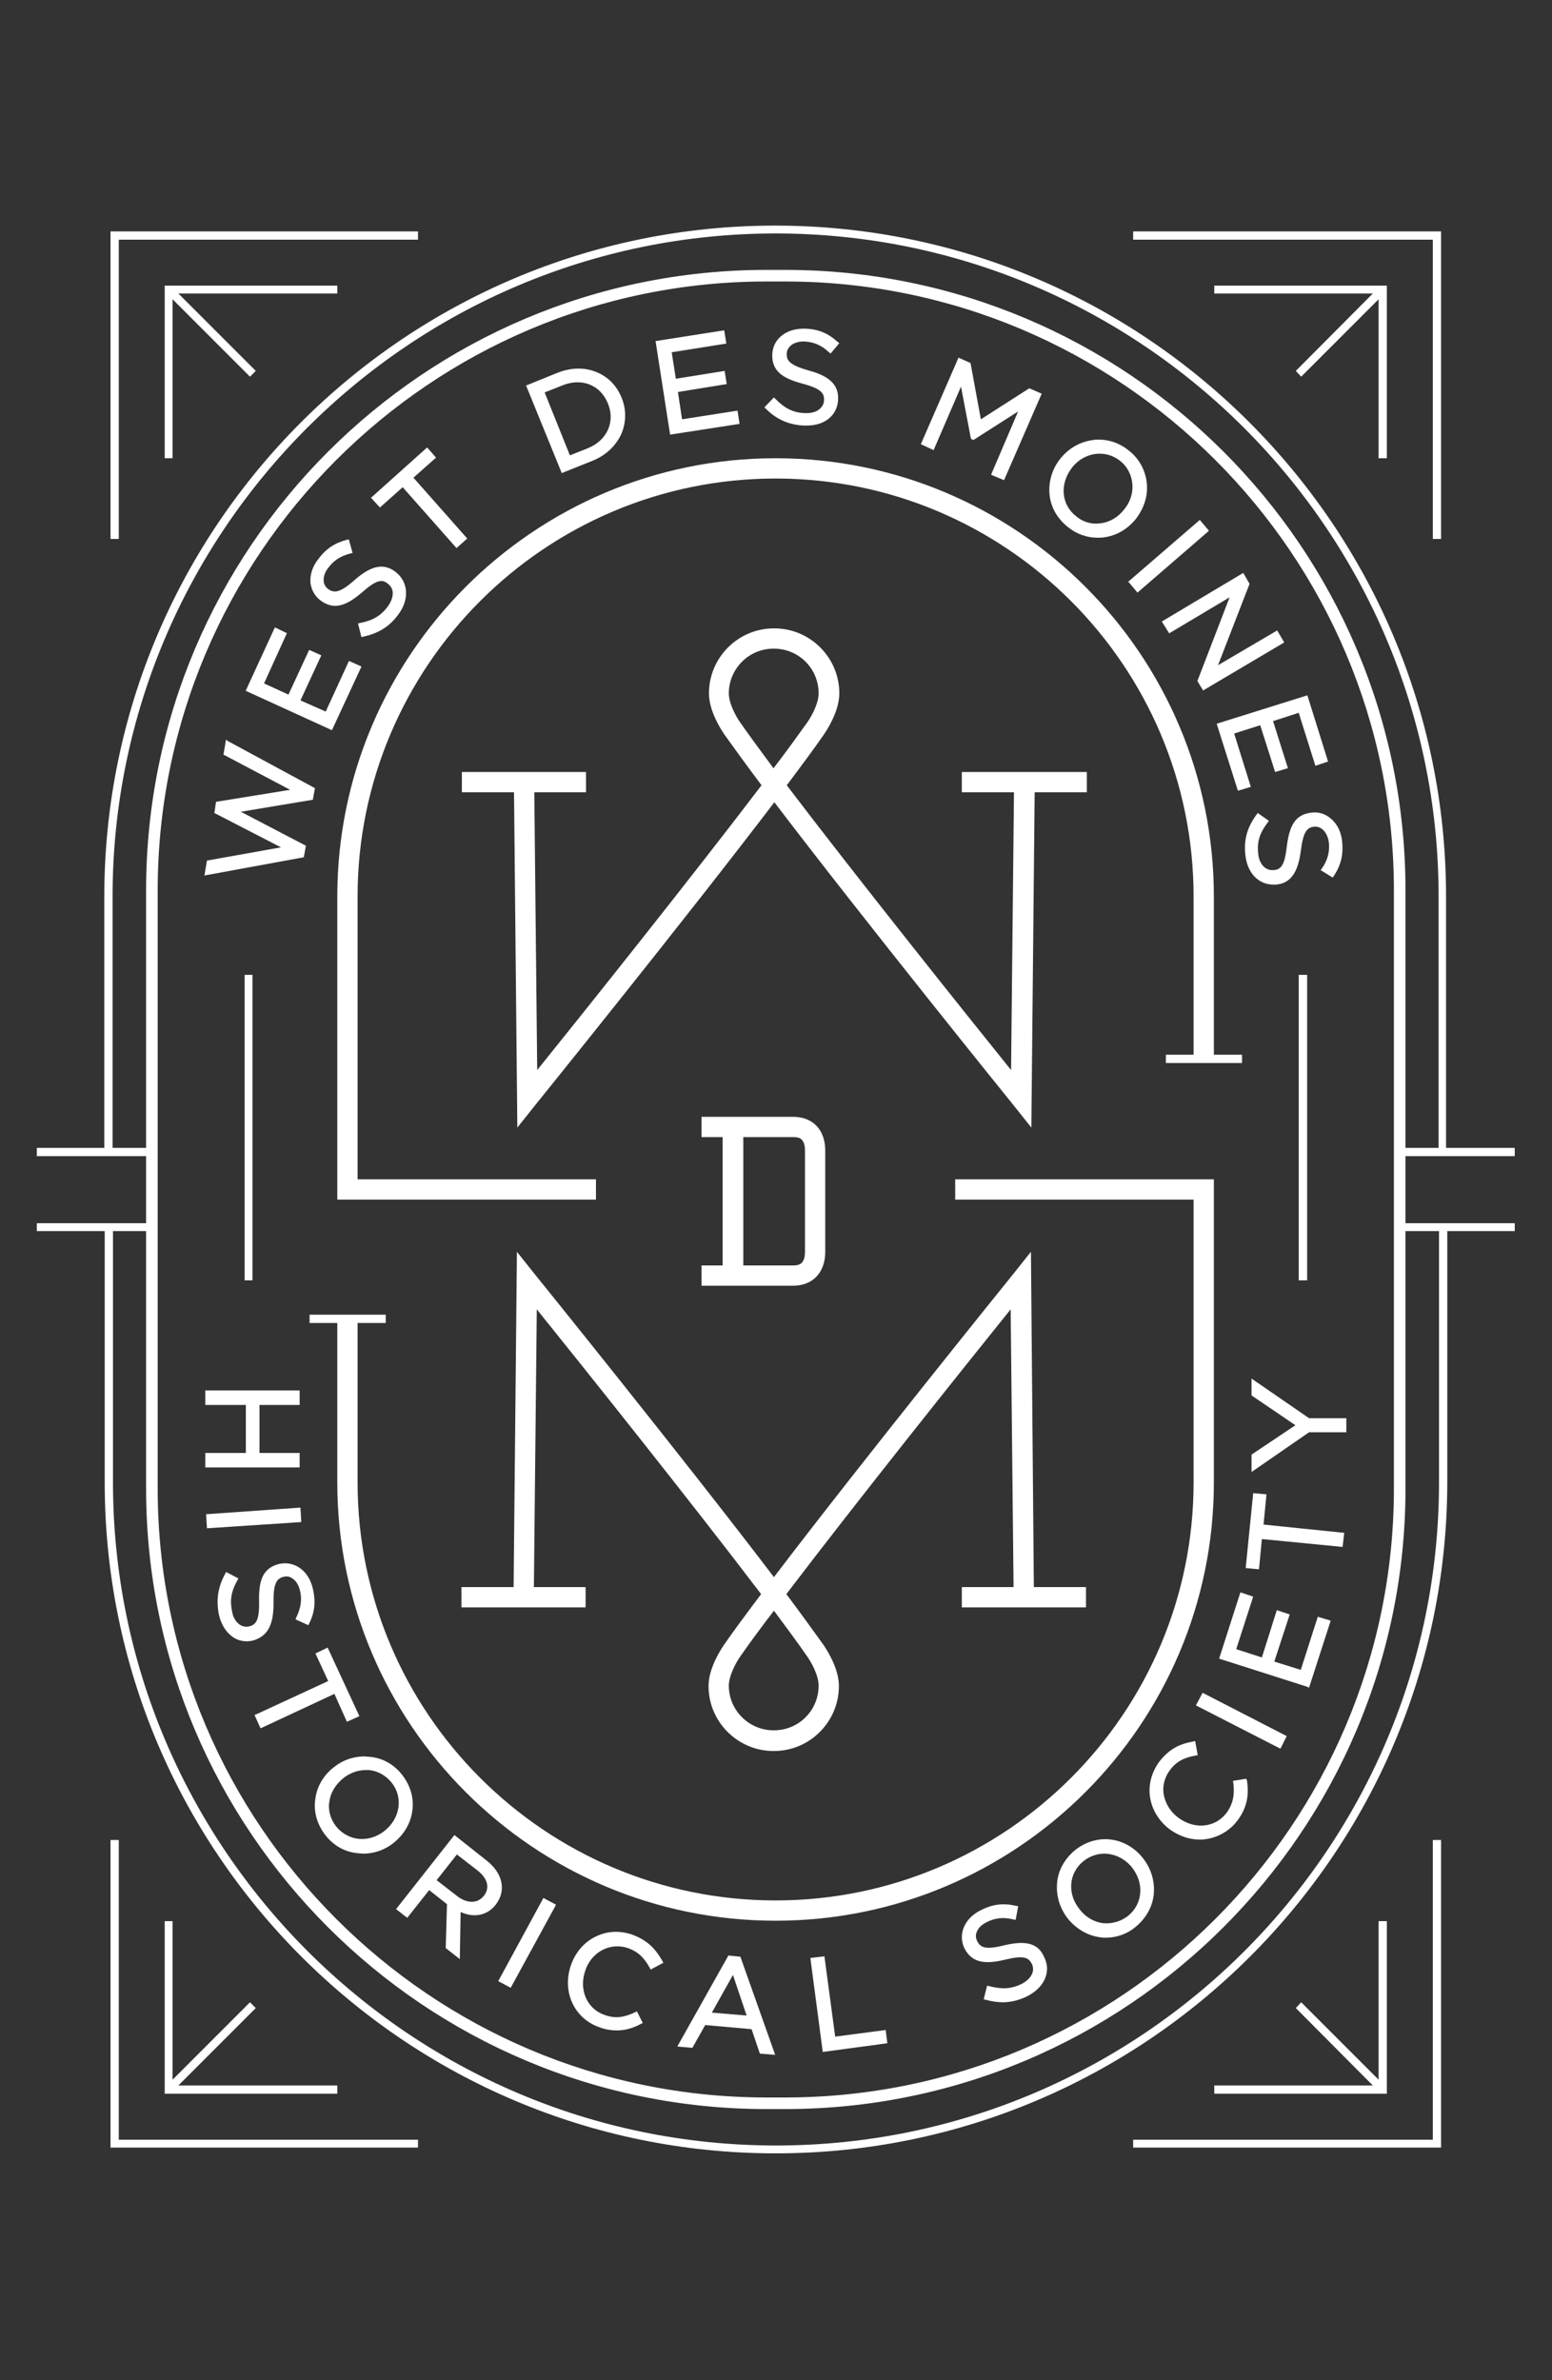 <svg version="1.1" id="Layer_1" xmlns="http://www.w3.org/2000/svg" x="0" y="0" viewBox="0 0 375 575" style="enable-background:new 0 0 375 575" xml:space="preserve"><rect x="0" y="0" width="375" height="575" fill="#333333" stroke="none"/><style>.st0{fill:#fff}</style><path class="st0" d="M349.6 278.3h-2v-61.7c0-88.3-71.9-160.2-160.2-160.2-88.3 0-160.2 71.9-160.2 160.2v61.7h-2v-61.7c0-89.4 72.7-162.1 162.1-162.1 89.4 0 162.1 72.7 162.1 162.1v61.7h.2zM187.4 520.2c-89.4 0-162.1-72.7-162.1-162.1v-61.7h2v61.7c0 88.3 71.9 160.2 160.2 160.2 88.3 0 160.2-71.9 160.2-160.2v-61.7h2v61.7c-.1 89.4-72.9 162.1-162.3 162.1z"/><path class="st0" d="M61 309.3h-1.9v-73.8H61v73.8zM315.8 309.3h-2v-73.8h2v73.8z"/><path class="st0" d="M315.8 309.3h-2v-73.8h2v73.8zM73.4 207.1l.5-2.7v-.1l-15.7-8.2 17.4-2.9v-.1l.5-2.7-20.9-11.3-.6-.4-.6 3.6 16.1 8.5-17.9 2.9-.4 2.7 16.1 8.3-17.9 3.2-.6 3.6 24-4.4zM80.2 176.4l7.1-15.3v-.1l-2.9-1.3h-.1l-5.6 12.2-6.1-2.7 5-10.8v-.1l-2.9-1.3-5 10.8-5.9-2.7 5.5-12.1h.1l-2.9-1.4h-.1l-7 15.2v.1l20.8 9.5zM77.5 145.1c3.4 2.5 6.5 1 10.1-2.1 3.4-3 4.8-3.1 6.1-2 .8.6 1.2 1.4 1.2 2.3 0 1-.4 2.1-1.2 3.2-1.6 2.2-3.6 3.4-6.7 4l-.5.1.8 3.2v.1l.5-.1c3.6-.8 6.3-2.4 8.4-5.3 1.4-1.8 2-3.8 1.9-5.6-.1-1.9-1-3.6-2.6-4.8-2.8-2.1-5.8-1.5-9.8 2-3.6 3.2-5 3.2-6.4 2.2-.7-.5-1.1-1.3-1.1-2.1 0-1 .3-2 1.1-3 1.3-1.8 3-2.9 5.4-3.5l.4-.1h.1l-.9-3.2v-.1l-.5.1c-3 .8-5.1 2.2-7 4.8-1.3 1.7-1.9 3.6-1.8 5.5.2 1.7 1 3.3 2.5 4.4zM91.8 122.6l5.5-4.9 13 14.7 2.6-2.3-13-14.7 5.4-4.8h.1l-2.1-2.4-.1-.1-13.5 12.1h-.1l2.2 2.4zM150.1 104.9c1.2-2.8 1.3-5.9.1-8.8-1.2-3-3.4-5.2-6.3-6.3-2.8-1.1-6.1-1-9.3.3l-7.4 3h-.1l8.6 21.1v.1l7.5-3c3.2-1.3 5.6-3.6 6.9-6.4zm-12.4 5.1-6.1-15.2 4.3-1.7c4.7-1.9 9.2-.1 11 4.4 1.8 4.4-.2 8.9-4.9 10.8l-4.3 1.7zM178.2 99.2l-13.4 2.1-1-6.6 11.7-1.9h.1l-.5-3.1v-.1l-11.8 1.9-1-6.4 13.2-2.1-.5-3.1v-.1l-16.6 2.6 3.5 22.5v.1l16.8-2.6-.5-3.2zM202.5 96.6c.2-3.5-1.9-5.7-7.1-7.1-4.6-1.3-5.4-2.4-5.3-4.1 0-.8.5-1.6 1.2-2.1s1.7-.8 2.7-.8h.4c2.2.1 4.1.9 5.9 2.6l.4.3 2.1-2.5-.4-.3c-2.3-2.1-4.7-3.1-7.8-3.2h-.5c-4.2 0-7.3 2.5-7.5 6.1-.2 4.3 2.8 6 7.4 7.2 4.4 1.2 5.2 2.3 5.1 4 0 .9-.5 1.7-1.3 2.3-.7.5-1.7.8-2.9.8h-.4c-2.8-.1-4.8-1.1-7-3.3l-.5-.5-2.3 2.4.3.3c2.6 2.6 5.5 3.9 9.1 4.1h.6c4.5.1 7.6-2.4 7.8-6.2zM234.6 106l.6.3 10.8-6.9-6.5 15.2v.1l3.1 1.3 9.1-20.9-3-1.3-11.7 7.5-2.5-13.6-2.9-1.3-9.1 20.9 3 1.4h.1l6.6-15.3 2.4 12.6zM258 127.3c2.1 1.7 4.6 2.6 7.2 2.6.5 0 1.1 0 1.6-.1 3-.4 5.7-2 7.7-4.5 1.9-2.5 2.9-5.5 2.6-8.5-.3-3.1-1.8-6-4.4-8-2.1-1.7-4.6-2.6-7.2-2.6-.5 0-.9 0-1.4.1-3.1.4-5.9 2-7.9 4.5s-2.9 5.6-2.6 8.7c.3 3.1 1.9 5.8 4.4 7.8zm1-14.3c1.7-2.2 4.2-3.4 6.7-3.4 1.8 0 3.5.6 4.9 1.7 1.8 1.4 2.8 3.4 3 5.6.2 2.2-.5 4.4-2 6.2-1.4 1.8-3.4 3-5.5 3.3l-1.2.1c-1.8 0-3.5-.6-4.9-1.8-3.6-2.8-4-7.8-1-11.7zM272.6 140.5l2.2 2.6v.1l17-14.7.3-.3-2.2-2.6-16.9 14.6-.4.3zM280.7 150.1l1.8 2.9 14.6-8.7-7.7 20-.1.2 1.4 2.3 19.6-11.6-1.7-2.9-14.3 8.4 7.6-19.6v-.1l-1.5-2.6-19.6 11.7h-.1zM294 174.9l5.1 16.1h.1l3-.9v-.1l-4-12.8 6.3-2 3.6 11.3 3-.9h.1l-3.6-11.4 6.2-2 4 12.7v.1l3-1h.1l-5-16h-.1l-21.7 6.8-.1.1zM317 196.3c-4.3.4-5.5 3.6-6.1 8.3-.5 4.6-1.5 5.5-3.2 5.6h-.3c-1.8 0-3.2-1.6-3.4-4.1-.3-2.8.4-4.9 2.3-7.4l.3-.4-2.7-1.9-.3.4c-2.2 3-3.1 6-2.7 9.6.4 4.4 3.1 7.3 6.8 7.3h.6c3.5-.3 5.3-2.8 6-8.1.6-4.8 1.5-5.7 3.3-5.9h.2c1.7 0 3 1.6 3.3 3.9.2 2.2-.3 4.2-1.7 6.2l-.3.4 2.9 1.8.3-.4c1.7-2.6 2.3-5.1 2-8.2-.2-2.4-1.2-4.4-2.8-5.7-1.3-1.1-2.9-1.6-4.5-1.4zM72.4 351h-9.7v-11.6h9.7v-3.5H49.6v3.5h9.8V351h-9.8v3.5h22.8V351zM72.8 367.7l-.2-3.4v-.1l-22.8 1.6.2 3.3v.1l22.7-1.5h.1zM66.1 387.2c-.1-4.8.8-5.9 2.5-6.3.8-.2 1.6 0 2.3.6.8.6 1.3 1.6 1.6 2.8.5 2.1.2 4.2-.9 6.4l-.2.5 3.1 1.4.2-.4c1.4-2.8 1.6-5.3.9-8.4-.5-2.1-1.5-3.8-3-4.9-1.5-1.1-3.3-1.5-5.1-1.1-4.2 1-5 4.3-4.9 9.1.1 4.6-.8 5.6-2.4 6-.9.2-1.8 0-2.5-.6-.8-.6-1.4-1.7-1.6-2.9-.6-2.7-.3-4.9 1.3-7.7l.2-.4-2.9-1.5h-.1l-.2.4c-1.8 3.3-2.2 6.4-1.5 9.9.5 2.2 1.6 4 3 5.1 1.1.9 2.4 1.3 3.8 1.3.5 0 1-.1 1.5-.2 3.5-1.1 4.9-3.7 4.9-9.1zM83.8 415.9h.1l2.9-1.3v-.1l-7.6-16.4v-.1l-2.9 1.4h-.1l3.1 6.7-17.3 8-.5.2 1.4 3.1.1.1 17.8-8.3 3 6.7zM99.6 437.6c.5-3.1-.4-6.2-2.4-8.8-2-2.6-4.9-4.2-8-4.4l-1.1-.1c-2.7 0-5.3.9-7.4 2.6-2.5 1.9-4.1 4.6-4.5 7.6-.5 3.1.4 6.2 2.4 8.8 2 2.6 4.9 4.2 8 4.4l1.1.1c2.7 0 5.3-.9 7.4-2.6 2.5-2 4.1-4.7 4.5-7.6zm-16.7-8c1.6-1.3 3.6-2 5.5-2h.7c2.2.2 4.1 1.3 5.5 3 2.9 3.6 2.1 8.7-1.7 11.7s-8.8 2.5-11.7-1.1c-1.4-1.8-2-4-1.6-6.1.3-2.1 1.5-4 3.3-5.5zM117.5 449.4l-7.7-6.1-14.1 17.9 2.7 2.1 5.3-6.7 4.3 3.4-.3 10.6 3.3 2.6.1.1.2-11.4c3.3 1.5 6.5.8 8.5-1.8 2.6-3.4 1.7-7.6-2.3-10.7zm-2.2 2.4c2.6 2 3.1 4.3 1.6 6.2-1.5 1.9-4.1 1.9-6.5 0l-4.9-3.8 4.9-6.2 4.9 3.8zM131.3 458.5l-10.7 19.7-.2.3v.1l3 1.6 10.7-19.6.2-.4v-.1l-3-1.6zM152.6 467.3c-3.1-1-6.2-.8-9 .7-2.7 1.4-4.7 3.9-5.7 6.9-1 3-.9 6.2.4 9s3.7 4.9 6.7 5.9c1.4.5 2.7.7 4 .7 2.5 0 4.4-.8 5.9-1.6l.4-.2-1.4-2.8-.4.2c-2.4 1.1-4.5 1.7-7.3.7-4.3-1.4-6.4-6-4.8-10.7.7-2.2 2.2-4 4.1-5 1.9-1 4.1-1.2 6.2-.5 2.3.8 3.9 2.2 5.3 4.8l.2.4 3-1.6h.1l-.2-.4c-1.5-2.6-3.3-5-7.5-6.5zM178.9 472.7l-2.9-.3-12.3 21.9v.1l3.6.3 3.1-5.5 11.2 1 2 5.9 3.6.3h.1L179 473l-.1-.3zm1.5 14.2-8.4-.7 5.1-9.1 3.3 9.8zM201.8 492l-2.6-19.4-3.4.4 3 22.7 15.6-2.1-.4-3.2-12.2 1.6zM242.8 469.9c-4.7 1.2-5.9.6-6.7-1-.4-.8-.4-1.6 0-2.4.4-.9 1.2-1.6 2.4-2.2 2-1 4-1.2 6.4-.6l.5.1.6-3.2v-.1l-.5-.1c-3.1-.7-5.6-.4-8.4 1-4 1.9-5.7 5.8-4.1 9.2 1.9 3.8 5.3 3.9 9.9 2.8 4.5-1.1 5.6-.5 6.4 1 .9 1.8-.2 3.7-2.5 4.9-2.5 1.2-4.7 1.3-7.8.5l-.5-.1-.8 3.2v.1l.5.1c1.4.4 2.8.6 4.1.6 2 0 3.9-.5 5.8-1.4 2-1 3.5-2.4 4.3-4.1.8-1.8.8-3.6-.1-5.4-1.4-3.3-4.3-4.1-9.5-2.9zM259.7 447c-2.5 2.1-4.1 4.9-4.3 8.1-.2 3 .7 6 2.7 8.5 2 2.4 4.7 4 7.7 4.4.5.1 1 .1 1.4.1 2.6 0 5.2-.9 7.3-2.7 2.5-2.1 4.1-5 4.3-8.1.2-3-.7-6-2.7-8.5-4.2-5.2-11.2-6-16.4-1.8zm15.8 10.2c-.1 2.2-1.2 4.2-2.9 5.6-1.8 1.4-3.9 2-6.1 1.8-2.2-.3-4.2-1.5-5.6-3.3-3.1-3.8-2.7-8.8.9-11.7 1.5-1.2 3.3-1.8 5-1.8 2.4 0 4.9 1.1 6.7 3.3 1.4 1.8 2.2 4 2 6.1zM301.1 429.7l-3.1.5h-.1l.1.5c.3 2.6.1 4.8-1.6 7.2-2.7 3.6-7.7 4.2-11.7 1.2-1.9-1.4-3.1-3.4-3.5-5.5-.4-2.1.2-4.3 1.5-6 1.5-2 3.3-3 6.2-3.5l.5-.1-.6-3.3v-.1l-.5.1c-2.7.5-5.5 1.4-8.2 4.9-1.9 2.6-2.7 5.7-2.2 8.7.5 3 2.2 5.7 4.7 7.6 2.2 1.6 4.7 2.5 7.3 2.5.4 0 .9 0 1.4-.1 3-.4 5.8-2 7.7-4.5 2.7-3.6 2.7-6.9 2.3-9.7l-.2-.4zM290.6 408.9l-1.6 3v.1l20.3 10.4h.1l1.5-3-20.2-10.4-.1-.1zM318.4 390.6l-4.1 12.8-6.4-2 3.7-11.3v-.1l-3-1h-.1l-3.6 11.4-6.2-2 4.1-12.7-3-1h-.1l-5.1 15.9v.1l21.3 6.8.4.2 5.2-16.1v-.1l-3-.9h-.1zM306 361.1v-.1l-3.2-.3-1.8 18v.1l3.1.3h.1l.7-7.3 19.5 1.9.4-3.4-19.5-2 .7-7.2zM316.3 342.6l-13.8-9.5-.1-.1v4.1l10.6 7.2-10.3 6.9-.3.2v4.2l13.9-9.6h9v-3.4h-9z"/><path class="st0" d="M144 289.8H81.5v-73.2c0-58.4 47.5-105.9 105.9-105.9 58.4 0 105.9 47.5 105.9 105.9v39.2h-4.9v-39.2c0-55.7-45.3-101-101-101s-101 45.3-101 101v68.3H144v4.9zM187.4 464C129 464 81.5 416.5 81.5 358.1v-39.2h4.9v39.2c0 55.7 45.3 101 101 101s101-45.3 101-101v-68.3h-57.6v-4.9h62.5v73.2c0 58.4-47.5 105.9-105.9 105.9zM37.5 279.3H8.9v-2h28.6v2zM37.5 297.4H8.9v-1.9h28.6v1.9zM366 279.3h-28.7v-2H366v2zM366 297.4h-28.7v-1.9H366v1.9z"/><path class="st0" d="M300.1 256.8h-18.4v-2h18.4v2zM93.2 319.6H74.8v-2h18.4v2zM348.2 130.2h-2V57.9h-72.4v-2h74.4v74.3z"/><path class="st0" d="M335.1 110.7h-2V70.9h-39.7V69h41.7v41.7zM28.7 130.2h-2V55.9H101v2H28.7v72.3z"/><path class="st0" d="M41.7 110.7h-1.9V69h41.7v1.9H41.7v39.8zM348.2 518.8h-74.4v-1.9h72.4v-72.4h2v74.3z"/><path class="st0" d="M335.1 505.8h-41.7v-2h39.7v-39.7h2v41.7zM101 518.8H26.7v-74.3h2v72.4H101v1.9z"/><path class="st0" d="M81.5 505.8H39.8v-41.7h1.9v39.7h39.8v2zM60.4 91 40 70.6l1.4-1.4 20.4 20.4-1.4 1.4zM314.4 91l-1.3-1.4 20.3-20.4 1.4 1.4L314.4 91zM333.4 505.5l-20.3-20.4 1.3-1.4 20.4 20.4-1.4 1.4z"/><path class="st0" d="m41.4 505.5-1.4-1.4 20.4-20.4 1.4 1.4-20.4 20.4zM169.5 305.7v4.9h22.1c4.8 0 7.8-3.2 7.8-8.2V278c0-5.1-3-8.2-7.8-8.2h-22.1v4.9h5.1v31h-5.1zm10.1-31h12.1c1.4 0 2.8.3 2.8 3.3v24.4c0 3-1.5 3.3-2.8 3.3h-12.1v-31z"/><path class="st0" d="M232.4 186.5v4.9H245l-.7 67.1c-10.4-12.9-37.1-46.3-54.2-68.8 3.6-4.8 6.8-9.1 9-12.3.6-.9 3.7-5.5 3.7-9.9 0-8.7-7.1-15.7-15.7-15.7h-.1c-8.7 0-15.7 7.1-15.7 15.7 0 4.4 3.1 9 3.7 9.9 2.3 3.2 5.4 7.5 9 12.3-17.1 22.5-43.8 55.9-54.2 68.8l-.7-67.1h12.5v-4.9h-30v4.9h12.6l.8 81 4.3-5.4c.4-.5 36.2-44.8 57.8-73.2 21.6 28.4 57.3 72.6 57.8 73.2l4.3 5.4.8-81h12.6v-4.9h-30.2zm-53.5-11.9c-1-1.4-2.8-4.6-2.8-7.1 0-5.9 4.8-10.8 10.8-10.8h.1c6 0 10.8 4.8 10.8 10.8 0 2.5-1.8 5.7-2.8 7.1-2.1 2.9-4.8 6.7-8.1 11-3.2-4.3-5.9-8-8-11zM249.1 302.4l-4.3 5.4c-.4.5-36.2 44.8-57.8 73.2-21.6-28.4-57.3-72.6-57.8-73.2l-4.3-5.4-.8 81h-12.6v4.9h30v-4.9H129l.7-67.1c10.4 12.9 37.1 46.3 54.2 68.8-3.6 4.8-6.8 9.1-9 12.3-.6.9-3.7 5.5-3.7 9.9 0 8.7 7.1 15.7 15.7 15.7h.1c8.7 0 15.7-7.1 15.7-15.7 0-4.4-3.1-9-3.7-9.9-2.3-3.2-5.4-7.5-9-12.3 17.1-22.5 43.8-55.9 54.2-68.8l.7 67.1h-12.5v4.9h30v-4.9h-12.6l-.7-81zM195 400.1c1 1.4 2.8 4.6 2.8 7.1 0 6-4.8 10.8-10.8 10.8h-.1c-5.9 0-10.8-4.8-10.8-10.8 0-2.4 1.8-5.7 2.8-7.1 2.1-3 4.8-6.7 8.1-11 3.2 4.3 6 8.1 8 11z"/><path class="st0" d="M189.7 509.5h-4.5c-82.7 0-149.9-67.2-149.9-149.9V215.1c0-82.7 67.2-149.9 149.9-149.9h4.5c82.7 0 149.9 67.2 149.9 149.9v144.5c0 82.7-67.3 149.9-149.9 149.9zM185.2 68c-81.1 0-147.1 66-147.1 147.1v144.5c0 81.1 66 147.1 147.1 147.1h4.5c81.1 0 147.1-66 147.1-147.1V215.1c0-81.1-66-147.1-147.1-147.1h-4.5z"/></svg>